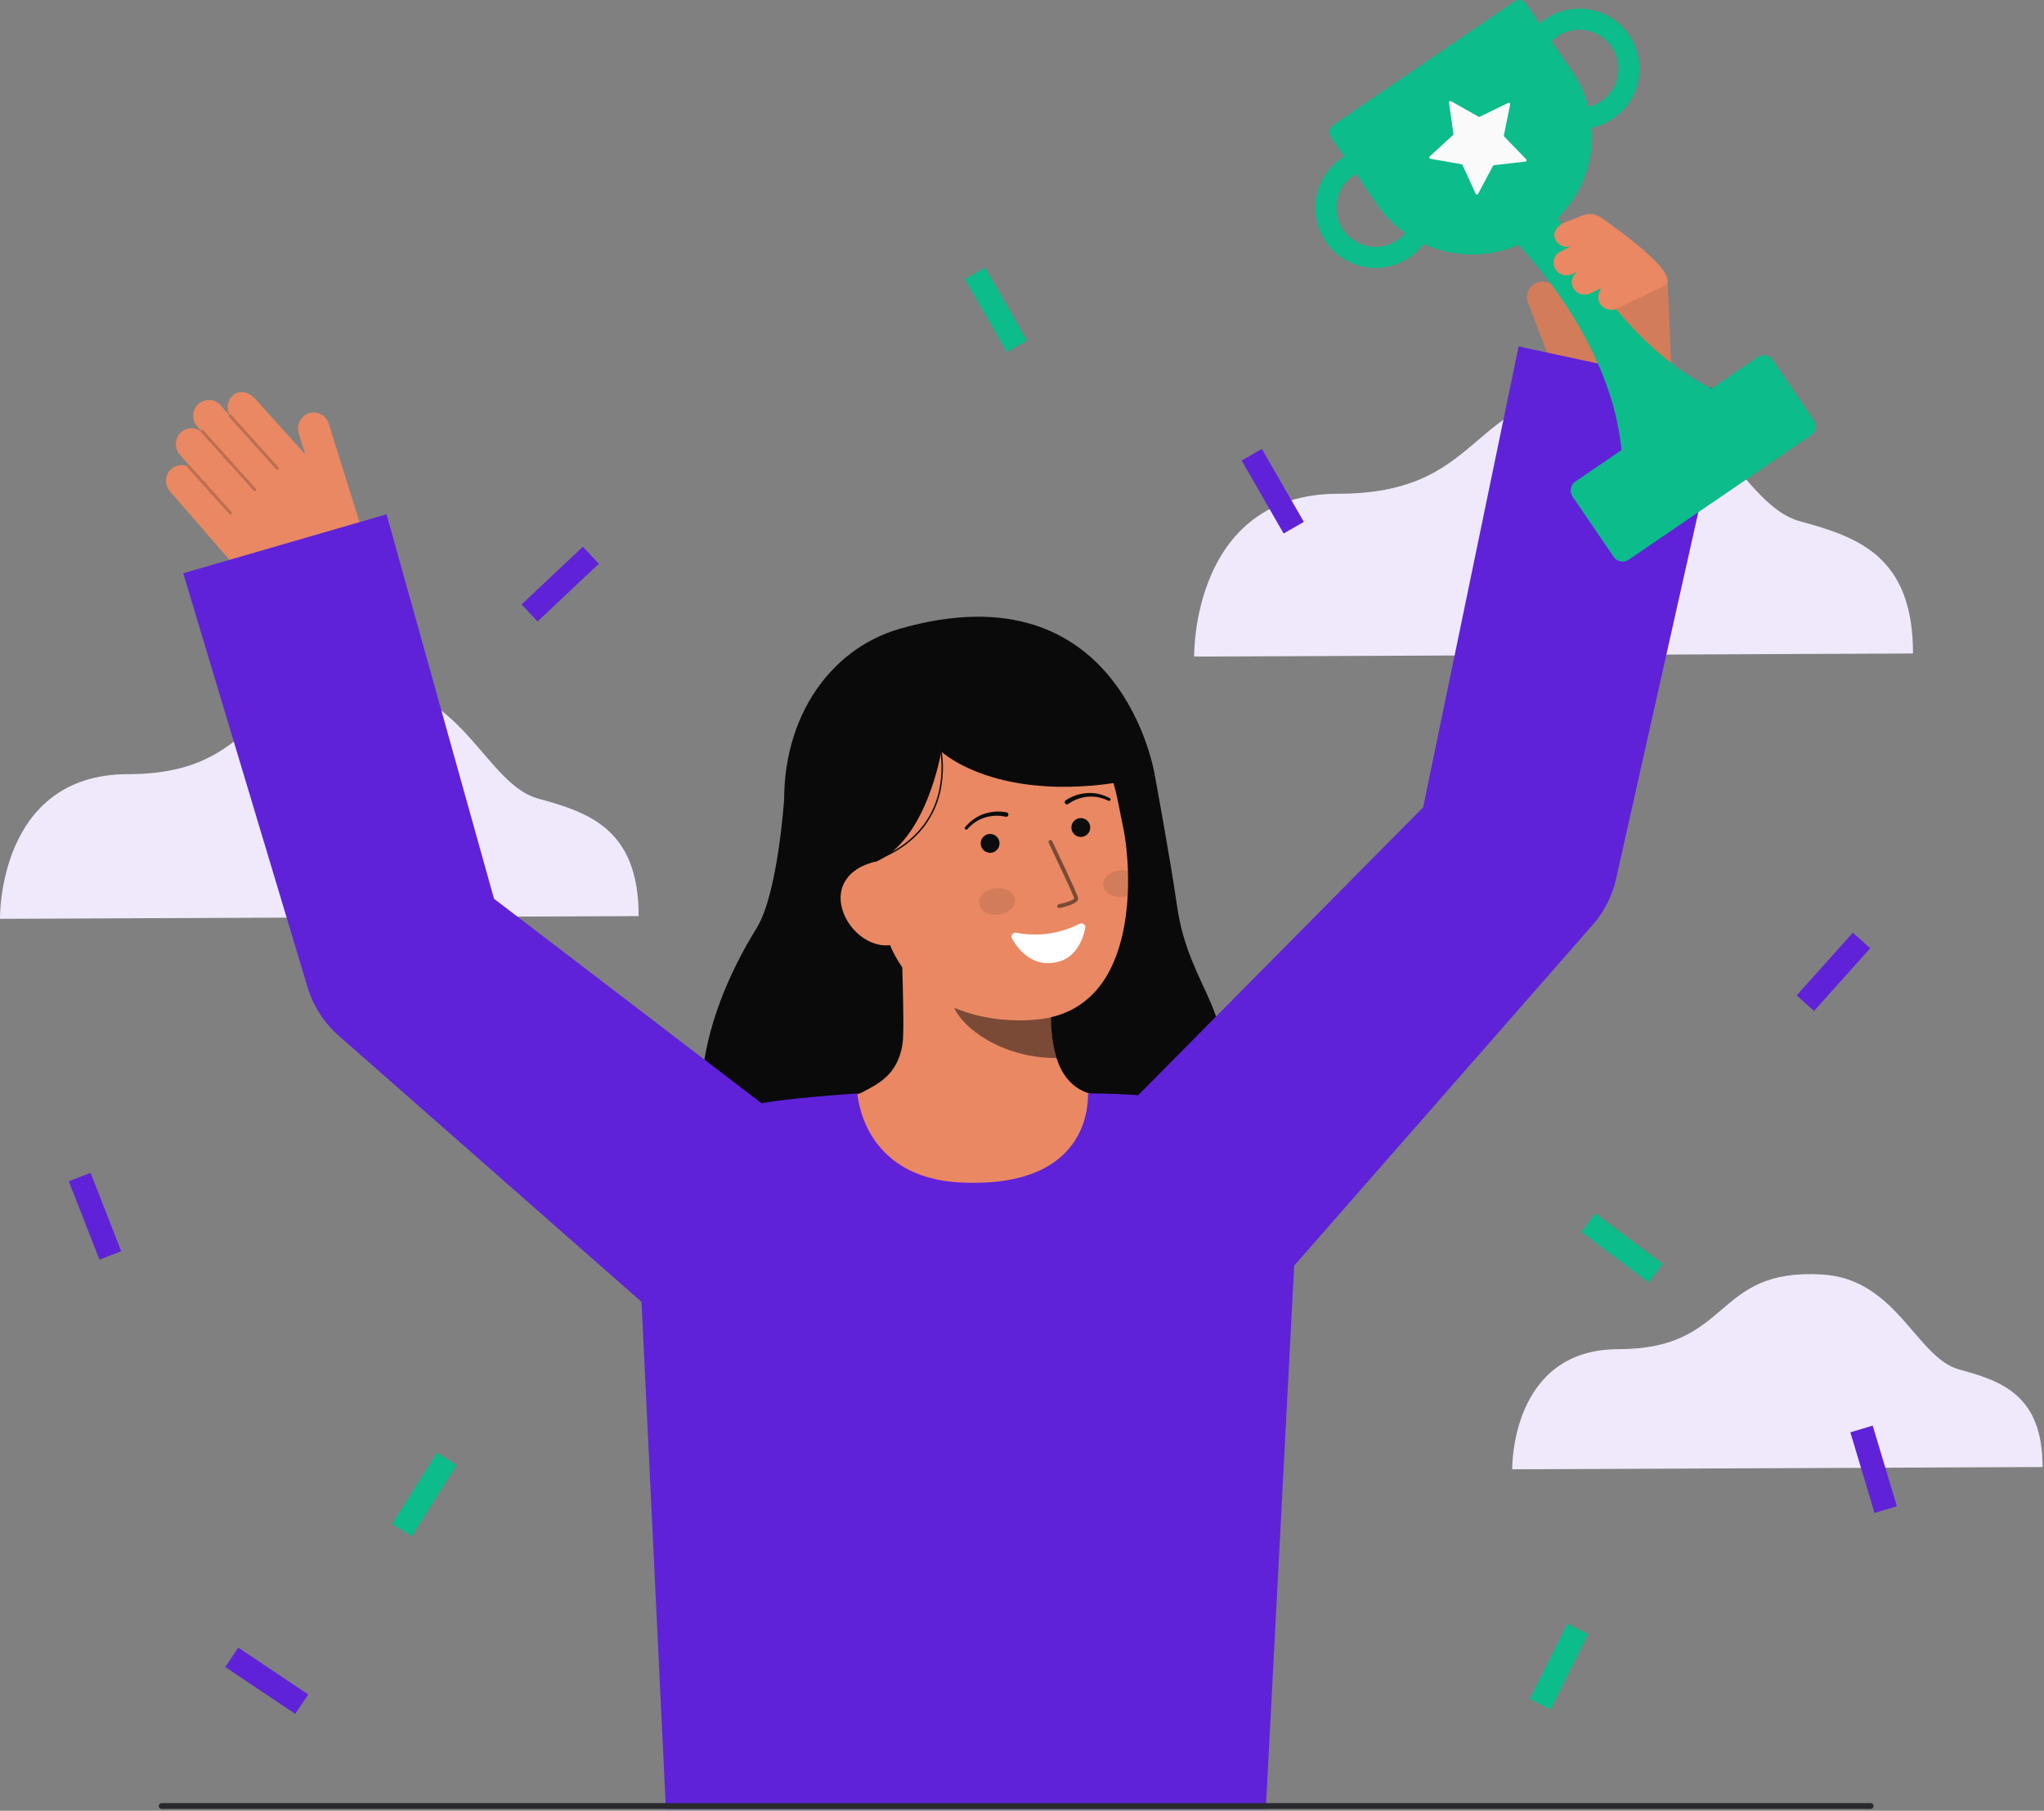<svg width="701" height="621" viewBox="0 0 701 621" fill="none" xmlns="http://www.w3.org/2000/svg">
<rect x="0" y="0" width="701" height="621" fill="#808080" stroke="none"/>
<g clip-path="url(#clip0_1_1363)">
<path d="M409.549 225.171C409.549 225.171 408.505 169.336 458.984 169.336C512.201 169.336 502.346 131.552 553.684 134.636C588.384 136.723 597.384 173.371 617.337 178.786C637.29 184.201 656.076 190.772 656.076 224.114L409.549 225.171Z" fill="white"/>
<path d="M518.63 503.891C518.63 503.891 517.86 462.7 555.1 462.7C594.363 462.7 587.092 434.824 624.965 437.1C650.565 438.64 657.202 465.678 671.926 469.673C686.65 473.668 700.507 478.516 700.507 503.116L518.63 503.891Z" fill="white"/>
<path d="M0 315.109C0 315.109 -0.926 265.5 43.922 265.5C91.203 265.5 82.447 231.931 128.055 234.675C158.88 236.529 166.876 269.089 184.607 273.9C202.338 278.711 219.025 284.549 219.025 314.172L0 315.109Z" fill="white"/>
<path opacity="0.1" d="M409.549 225.171C409.549 225.171 408.505 169.336 458.984 169.336C512.201 169.336 502.346 131.552 553.684 134.636C588.384 136.723 597.384 173.371 617.337 178.786C637.29 184.201 656.076 190.772 656.076 224.114L409.549 225.171Z" fill="#5F22D9"/>
<path opacity="0.1" d="M518.63 503.891C518.63 503.891 517.86 462.7 555.1 462.7C594.363 462.7 587.092 434.824 624.965 437.1C650.565 438.64 657.202 465.678 671.926 469.673C686.65 473.668 700.507 478.516 700.507 503.116L518.63 503.891Z" fill="#5F22D9"/>
<path opacity="0.1" d="M0 315.109C0 315.109 -0.926 265.5 43.922 265.5C91.203 265.5 82.447 231.931 128.055 234.675C158.88 236.529 166.876 269.089 184.607 273.9C202.338 278.711 219.025 284.549 219.025 314.172L0 315.109Z" fill="#5F22D9"/>
<path d="M524.5 104.813C524.111 104.188 523.853 103.49 523.743 102.763C523.632 102.035 523.671 101.292 523.857 100.58C524.043 99.868 524.372 99.201 524.824 98.62C525.276 98.039 525.842 97.556 526.487 97.201C527.759 96.557 529.229 96.42 530.598 96.818C531.967 97.216 533.134 98.119 533.863 99.345L537.731 105.558L535.86 83.722C535.46 80.922 536.746 77.235 539.913 76.987C542.459 76.618 544.534 73.196 547.582 74.701C547.61 74.693 571.52 93.531 571.896 96.125L573.369 130.69C574.969 141.696 537.569 139.49 537.569 139.49L524.5 104.813Z" fill="#E98862"/>
<g opacity="0.1">
<path d="M524.5 104.813C524.111 104.188 523.853 103.49 523.743 102.763C523.632 102.035 523.671 101.292 523.857 100.58C524.043 99.868 524.372 99.201 524.824 98.62C525.276 98.039 525.842 97.556 526.487 97.201C527.759 96.557 529.229 96.42 530.598 96.818C531.967 97.216 533.134 98.119 533.863 99.345L537.731 105.558L535.86 83.722C535.46 80.922 536.746 77.235 539.913 76.987C542.459 76.618 544.534 73.196 547.582 74.701C547.61 74.693 571.52 93.531 571.896 96.125L573.369 130.69C574.969 141.696 537.569 139.49 537.569 139.49L524.5 104.813Z" fill="#0C0C0C"/>
</g>
<path d="M268.9 274.369C268.9 274.369 266.753 306.585 259.505 318.269C238.64 351.917 232.595 389.769 253.49 409.546C274.385 429.323 407.66 429.6 417.757 384.114C426.257 345.82 408.015 341.702 403.577 310.114C401.569 295.82 396.044 265.848 396.044 265.848" fill="#0A0A0A"/>
<path d="M383.26 377.445C383.029 377.415 380.477 419.775 331.266 416.082C297.198 413.53 285.051 377.382 284.266 377.382C287.94 376.601 294.125 375.466 295.756 374.596C301.121 371.713 307.756 368.714 309.487 358.296C310.487 352.296 308.793 321.574 309.314 315.496L361.608 327.168C360.877 339.998 355.763 369.743 373.688 375.007C376.674 375.884 379.887 376.684 383.26 377.445Z" fill="#E98862"/>
<path opacity="0.5" d="M362.345 362.857C361.526 360.217 360.998 357.496 360.772 354.741C360.197 348.455 360.312 342.124 361.114 335.863C350.486 334.428 340.474 330.041 332.214 323.201C331.243 326.787 325.903 342.457 327.382 345.865C330.174 352.307 343.307 362.857 362.345 362.857Z" fill="#0C0C0C"/>
<path d="M355.583 349.659C334.965 351.659 308.289 343.407 302.763 315.951L297.777 291.177C292.25 263.721 302.191 238.561 328.043 233.357C353.895 228.157 377.697 246.523 383.223 273.979L385.431 284.947C387.551 295.482 392.368 346.1 355.583 349.659Z" fill="#E98862"/>
<path d="M370.248 316.824C363.549 320.23 355.906 321.307 348.527 319.885C348.271 319.836 348.007 319.862 347.766 319.958C347.524 320.054 347.315 320.217 347.162 320.428C347.01 320.639 346.921 320.889 346.906 321.148C346.891 321.408 346.95 321.667 347.076 321.894C349.276 325.771 354.494 332.394 363.445 329.694C369.226 327.95 371.411 322.003 372.221 318.325C372.276 318.071 372.258 317.806 372.167 317.562C372.077 317.317 371.919 317.104 371.712 316.946C371.505 316.789 371.257 316.694 370.998 316.672C370.739 316.65 370.478 316.703 370.248 316.824Z" fill="white"/>
<path d="M370.667 287.031C372.455 287.031 373.904 285.582 373.904 283.794C373.904 282.006 372.455 280.557 370.667 280.557C368.879 280.557 367.43 282.006 367.43 283.794C367.43 285.582 368.879 287.031 370.667 287.031Z" fill="#0C0C0C"/>
<path d="M339.562 292.477C341.35 292.477 342.799 291.028 342.799 289.24C342.799 287.452 341.35 286.003 339.562 286.003C337.774 286.003 336.325 287.452 336.325 289.24C336.325 291.028 337.774 292.477 339.562 292.477Z" fill="#0C0C0C"/>
<path opacity="0.1" d="M342.477 313.682C345.87 313.277 348.38 310.931 348.083 308.443C347.786 305.954 344.795 304.265 341.402 304.67C338.009 305.074 335.499 307.42 335.796 309.909C336.093 312.397 339.084 314.087 342.477 313.682Z" fill="#0C0C0C"/>
<path opacity="0.1" d="M378.329 303.731C378.629 306.216 381.623 307.903 385.017 307.503C385.603 307.433 386.181 307.302 386.74 307.112C386.898 304.149 386.907 301.298 386.82 298.659C385.878 298.424 384.9 298.366 383.937 298.49C380.543 298.891 378.035 301.235 378.329 303.731Z" fill="#0C0C0C"/>
<path opacity="0.5" d="M363.336 311.412L363.387 311.404C364.435 311.186 365.47 310.91 366.487 310.577C368.005 310.069 369.987 309.235 369.715 307.862C369.401 306.297 361.715 290.281 360.842 288.462C360.765 288.303 360.629 288.181 360.462 288.122C360.296 288.064 360.113 288.074 359.953 288.151C359.794 288.227 359.672 288.364 359.614 288.53C359.555 288.697 359.565 288.88 359.642 289.039C362.919 295.86 368.197 307.074 368.409 308.128C368.243 308.619 365.725 309.578 363.126 310.102C362.954 310.132 362.801 310.229 362.7 310.371C362.598 310.514 362.557 310.69 362.585 310.862C362.613 311.035 362.707 311.189 362.848 311.293C362.988 311.396 363.164 311.44 363.337 311.415L363.336 311.412Z" fill="#0C0C0C"/>
<path d="M277.15 300.07L300.326 295.543C317.833 288.222 322.799 257.711 322.799 257.711C322.799 257.711 344.406 278.287 396.044 265.845C396.044 265.845 384.827 193.759 308.579 215.64C283.993 222.695 266.579 247.755 269.169 280.947C270.984 304.208 277.15 300.07 277.15 300.07Z" fill="#0A0A0A"/>
<path d="M306.052 323.993C298.196 325.574 290.135 318.451 288.552 310.593C286.969 302.735 292.468 297.122 300.324 295.541L305.432 299.99L312.804 322.631L306.052 323.993Z" fill="#E98862"/>
<path d="M366.411 275.688C368.377 274.298 370.676 273.453 373.074 273.241C374.277 273.126 375.491 273.194 376.674 273.441C377.869 273.685 379.028 274.078 380.125 274.61L380.16 274.626C380.282 274.68 380.419 274.684 380.544 274.637C380.668 274.591 380.77 274.497 380.826 274.377C380.883 274.257 380.89 274.119 380.846 273.993C380.803 273.868 380.712 273.764 380.593 273.705C379.431 273.091 378.196 272.626 376.917 272.321C375.63 272.008 374.302 271.89 372.98 271.972C370.302 272.121 367.712 272.984 365.48 274.472C365.312 274.586 365.197 274.762 365.159 274.961C365.121 275.16 365.164 275.366 365.278 275.534C365.392 275.702 365.568 275.817 365.767 275.855C365.966 275.893 366.172 275.85 366.34 275.736L366.358 275.723L366.411 275.688Z" fill="#0C0C0C"/>
<path d="M345.241 278.614C342.609 278.091 339.885 278.284 337.353 279.172C336.101 279.603 334.922 280.22 333.853 281.001C332.789 281.772 331.826 282.674 330.987 283.686C330.898 283.786 330.853 283.917 330.86 284.051C330.867 284.184 330.926 284.309 331.025 284.399C331.124 284.49 331.254 284.537 331.388 284.532C331.521 284.527 331.647 284.469 331.739 284.372L331.766 284.344C332.575 283.432 333.496 282.626 334.506 281.944C335.506 281.262 336.603 280.735 337.76 280.381C340.057 279.66 342.504 279.561 344.852 280.092L344.91 280.106C345.107 280.154 345.315 280.121 345.488 280.016C345.661 279.91 345.785 279.74 345.832 279.543C345.88 279.347 345.848 279.139 345.742 278.966C345.637 278.793 345.467 278.669 345.27 278.621L345.241 278.614Z" fill="#0C0C0C"/>
<path d="M300.341 295.163C315.921 289.363 321.09 278.605 322.683 270.599C323.713 265.26 323.617 259.764 322.4 254.464L321.918 254.596C323.116 259.827 323.208 265.251 322.189 270.52C320.618 278.395 315.521 288.981 300.167 294.695L300.341 295.163Z" fill="#0C0C0C"/>
<path d="M122.97 177.961L112.74 145.274C112.515 144.556 112.143 143.892 111.648 143.326C111.153 142.759 110.545 142.302 109.863 141.983C109.181 141.664 108.441 141.491 107.688 141.474C106.936 141.457 106.188 141.597 105.493 141.885C104.226 142.456 103.216 143.478 102.659 144.752C102.103 146.026 102.039 147.461 102.48 148.779L104.674 155.788L87.658 136.913C85.803 134.781 82.158 133.352 79.909 135.591C78.986 136.396 78.362 137.49 78.14 138.694C77.918 139.899 78.112 141.143 78.688 142.224C78.663 142.236 78.64 142.251 78.619 142.269C78.605 142.285 78.593 142.302 78.581 142.319L75.721 139.032C75.191 138.423 74.531 137.941 73.791 137.619C73.051 137.298 72.248 137.145 71.441 137.174C70.634 137.202 69.844 137.41 69.128 137.782C68.412 138.154 67.787 138.682 67.301 139.326C66.555 140.355 66.186 141.61 66.254 142.879C66.323 144.148 66.825 145.356 67.677 146.299L68.894 147.699C68.87 147.753 68.856 147.811 68.852 147.87C67.81 147.116 66.534 146.756 65.251 146.856C63.969 146.957 62.764 147.51 61.852 148.417C60.883 149.439 60.336 150.788 60.319 152.196C60.301 153.603 60.815 154.966 61.758 156.011L64.782 159.485C64.705 159.466 64.624 159.466 64.546 159.484C64.469 159.503 64.397 159.539 64.336 159.591C64.267 159.656 64.219 159.74 64.197 159.832C63.083 159.418 61.863 159.382 60.726 159.729C59.59 160.075 58.598 160.786 57.904 161.751C57.196 162.78 56.856 164.017 56.939 165.263C57.022 166.51 57.523 167.691 58.361 168.617L83.874 197.93C87.444 202.03 92.156 204.971 97.408 206.376C102.659 207.781 108.211 207.586 113.351 205.816C117.783 204.289 121.445 201.094 123.559 196.91C125.673 192.726 126.072 187.883 124.672 183.409L122.97 177.961Z" fill="#E98862"/>
<g opacity="0.2">
<path d="M95.437 160.991C95.338 161.077 95.209 161.12 95.078 161.112C94.947 161.103 94.824 161.044 94.737 160.946L78.581 142.975C78.492 142.876 78.446 142.746 78.453 142.614C78.46 142.481 78.52 142.357 78.618 142.268C78.717 142.18 78.847 142.134 78.98 142.141C79.112 142.148 79.236 142.207 79.325 142.306L95.483 160.277C95.572 160.376 95.618 160.505 95.611 160.638C95.604 160.77 95.544 160.894 95.446 160.983L95.437 160.991Z" fill="#0C0C0C"/>
</g>
<g opacity="0.2">
<path d="M87.708 168.336C87.609 168.422 87.48 168.465 87.349 168.457C87.218 168.448 87.095 168.389 87.008 168.291L68.978 148.235C68.889 148.136 68.843 148.007 68.85 147.874C68.857 147.742 68.916 147.618 69.015 147.529C69.116 147.444 69.245 147.401 69.376 147.408C69.507 147.415 69.631 147.472 69.722 147.567L87.754 167.622C87.843 167.721 87.889 167.85 87.882 167.983C87.875 168.115 87.816 168.239 87.717 168.328L87.708 168.336Z" fill="#0C0C0C"/>
</g>
<g opacity="0.2">
<path d="M79.382 176.34C79.283 176.426 79.153 176.469 79.023 176.46C78.892 176.452 78.769 176.392 78.682 176.294L64.3 160.3C64.211 160.201 64.165 160.071 64.172 159.939C64.18 159.806 64.239 159.682 64.338 159.594C64.436 159.505 64.566 159.459 64.698 159.466C64.831 159.473 64.955 159.532 65.044 159.631L79.429 175.631C79.518 175.73 79.563 175.859 79.556 175.992C79.549 176.124 79.49 176.248 79.391 176.337L79.382 176.34Z" fill="#0C0C0C"/>
</g>
<path d="M520.816 118.806L488.071 276.874L376.57 389.51L435.115 444.031L545.663 317.815L546.326 317.069C550.224 312.584 552.942 307.198 554.234 301.399L591.767 134.114L520.816 118.806Z" fill="#5F22D9"/>
<path d="M329.6 405.545C295.51 403.938 294.075 375 294.075 375C294.075 375 277.183 376.091 265.954 377.611C247.569 380.098 235.442 386.332 225.79 395.983C216.812 404.962 219.359 432.971 219.359 432.971L228.37 620.371H434.121L443.849 434.002C443.849 434.002 454.902 410.352 436.115 390.474C422.49 376.062 387.317 375 373.157 375C372.926 375 376.029 407.734 329.6 405.545Z" fill="#5F22D9"/>
<path d="M169.43 308.232L132.564 176.386L62.851 196.6L105.468 338.547C107.417 344.98 111.118 350.745 116.156 355.195L116.856 355.808L229.145 454.508L279.872 392.647L169.43 308.232Z" fill="#5F22D9"/>
<path d="M528.773 79.285L527.086 80.435C522.8 83.358 517.981 85.409 512.903 86.47C507.825 87.53 502.588 87.58 497.49 86.617C492.393 85.653 487.535 83.695 483.195 80.854C478.854 78.013 475.116 74.345 472.193 70.059L456.4 46.9C456.192 46.595 456.046 46.251 455.97 45.889C455.894 45.527 455.891 45.154 455.96 44.791C456.028 44.428 456.168 44.081 456.371 43.772C456.573 43.463 456.835 43.196 457.14 42.988L519.438 0.49C520.055 0.069 520.814 -0.089 521.547 0.05C522.281 0.188 522.93 0.612 523.351 1.229L539.151 24.392C542.074 28.678 544.125 33.497 545.185 38.575C546.246 43.653 546.296 48.891 545.332 53.988C544.368 59.086 542.41 63.943 539.569 68.284C536.727 72.624 533.059 76.362 528.773 79.285Z" fill="#0CBC8B"/>
<path d="M497.617 34.689L507.08 40.029C507.144 40.065 507.217 40.086 507.291 40.088C507.365 40.09 507.438 40.074 507.505 40.042L517.269 35.273C517.346 35.236 517.431 35.221 517.516 35.23C517.6 35.238 517.681 35.271 517.748 35.322C517.815 35.374 517.867 35.444 517.897 35.524C517.927 35.603 517.934 35.69 517.918 35.773L515.764 46.423C515.749 46.496 515.752 46.571 515.773 46.642C515.794 46.714 515.831 46.779 515.883 46.832L523.435 54.644C523.494 54.705 523.535 54.782 523.553 54.865C523.572 54.949 523.566 55.035 523.537 55.116C523.508 55.196 523.458 55.267 523.391 55.32C523.324 55.373 523.244 55.406 523.159 55.416L512.364 56.66C512.29 56.668 512.22 56.695 512.158 56.736C512.097 56.778 512.047 56.834 512.012 56.9L506.912 66.5C506.872 66.575 506.811 66.638 506.738 66.68C506.664 66.723 506.579 66.744 506.494 66.742C506.409 66.739 506.326 66.713 506.255 66.666C506.184 66.618 506.128 66.552 506.092 66.475L501.575 56.593C501.544 56.525 501.497 56.466 501.439 56.421C501.38 56.375 501.311 56.345 501.238 56.332L490.538 54.451C490.454 54.436 490.376 54.398 490.312 54.341C490.249 54.285 490.202 54.211 490.178 54.129C490.154 54.047 490.154 53.96 490.177 53.878C490.2 53.796 490.245 53.722 490.308 53.664L498.308 46.314C498.362 46.264 498.404 46.201 498.428 46.132C498.453 46.062 498.461 45.987 498.451 45.914L496.933 35.155C496.92 35.069 496.931 34.982 496.965 34.902C497 34.823 497.056 34.755 497.128 34.706C497.199 34.657 497.283 34.629 497.37 34.626C497.457 34.623 497.542 34.645 497.617 34.689Z" fill="#FAFAFA"/>
<path d="M531.349 67.908L523.449 73.294L521.849 74.382L515.549 78.682C515.549 78.682 558.473 117.911 556.427 165.528L575.257 152.685L576.857 151.597L597.282 137.666C552.2 122.189 531.349 67.908 531.349 67.908Z" fill="#0CBC8B"/>
<path d="M602.837 122.487L540.272 165.16C538.588 166.309 538.154 168.606 539.303 170.29L553.424 190.995C554.573 192.679 556.87 193.113 558.555 191.964L621.12 149.292C622.804 148.143 623.238 145.846 622.09 144.161L607.968 123.457C606.819 121.772 604.522 121.338 602.837 122.487Z" fill="#0CBC8B"/>
<path d="M483.425 88.3C480.4 90.37 476.879 91.597 473.223 91.855C469.567 92.113 465.908 91.393 462.623 89.769C459.337 88.145 456.543 85.675 454.528 82.613C452.514 79.552 451.35 76.009 451.158 72.349C450.966 68.689 451.752 65.043 453.436 61.788C455.119 58.532 457.639 55.783 460.737 53.824C463.835 51.865 467.398 50.766 471.061 50.641C474.724 50.515 478.354 51.367 481.579 53.109C484.693 54.79 487.323 57.244 489.215 60.234C491.107 63.225 492.198 66.652 492.383 70.186C492.569 73.72 491.842 77.243 490.273 80.415C488.704 83.587 486.346 86.302 483.425 88.3ZM464.194 60.2C461.777 61.851 459.966 64.246 459.037 67.022C458.108 69.797 458.112 72.8 459.048 75.573C459.984 78.346 461.801 80.737 464.222 82.381C466.643 84.026 469.535 84.834 472.458 84.682C475.381 84.53 478.174 83.427 480.411 81.541C482.649 79.654 484.209 77.088 484.853 74.233C485.497 71.378 485.189 68.391 483.978 65.727C482.767 63.063 480.718 60.868 478.143 59.476C475.974 58.308 473.527 57.758 471.067 57.886C468.607 58.013 466.23 58.814 464.194 60.2Z" fill="#0CBC8B"/>
<path d="M553.281 40.663C552.533 41.173 551.752 41.634 550.944 42.042C546.057 44.51 540.391 44.936 535.19 43.226C529.99 41.515 525.682 37.809 523.214 32.923C520.746 28.037 520.32 22.37 522.03 17.169C523.741 11.969 527.446 7.661 532.333 5.193C537.01 2.833 542.409 2.339 547.436 3.811C552.464 5.284 556.743 8.613 559.407 13.124C562.071 17.635 562.921 22.99 561.783 28.104C560.645 33.217 557.606 37.707 553.281 40.663ZM534.057 12.551C531.931 14.007 530.269 16.045 529.271 18.421C528.273 20.797 527.98 23.41 528.428 25.947C528.876 28.485 530.045 30.84 531.796 32.731C533.547 34.621 535.805 35.968 538.301 36.609C540.797 37.249 543.425 37.158 545.87 36.344C548.316 35.531 550.475 34.03 552.09 32.022C553.704 30.014 554.707 27.583 554.976 25.02C555.246 22.457 554.772 19.871 553.61 17.571C552.816 15.999 551.72 14.598 550.385 13.449C549.05 12.301 547.501 11.426 545.828 10.876C544.155 10.326 542.389 10.11 540.633 10.242C538.876 10.374 537.163 10.851 535.591 11.645C535.06 11.913 534.548 12.216 534.057 12.551Z" fill="#0CBC8B"/>
<path d="M548.956 104.5C548.386 103.718 548.088 102.771 548.106 101.804C548.124 100.837 548.458 99.902 549.056 99.142C548.988 99.104 548.795 99.06 548.867 98.942L545.538 100.562C544.567 101.061 543.449 101.191 542.39 100.93C541.33 100.668 540.402 100.031 539.775 99.138C539.185 98.236 538.951 97.147 539.119 96.082C539.286 95.017 539.843 94.052 540.681 93.374C540.64 93.361 540.618 93.316 540.581 93.29L539.212 93.956C538.296 94.422 537.246 94.557 536.242 94.338C535.237 94.12 534.339 93.561 533.699 92.756C533.308 92.243 533.036 91.65 532.902 91.019C532.769 90.388 532.777 89.735 532.926 89.108C533.075 88.481 533.362 87.894 533.765 87.391C534.168 86.888 534.678 86.48 535.258 86.198L538.415 84.661C538.404 84.646 538.383 84.644 538.374 84.626C538.365 84.608 538.374 84.579 538.368 84.556C537.408 84.781 536.401 84.673 535.511 84.25C534.621 83.827 533.9 83.115 533.468 82.229C532.203 80.013 534.073 77.488 536.114 76.495L542.788 73.865C543.818 73.46 544.932 73.315 546.031 73.444C547.13 73.574 548.18 73.973 549.088 74.606C556.95 80.08 577.143 94.867 570.627 98.038L554.585 105.844C553.631 106.277 552.559 106.381 551.54 106.137C550.521 105.894 549.611 105.318 548.956 104.5Z" fill="#E98862"/>
<path d="M55.432 620.375H641.561C641.826 620.375 642.081 620.27 642.268 620.082C642.456 619.895 642.561 619.64 642.561 619.375C642.561 619.11 642.456 618.855 642.268 618.668C642.081 618.48 641.826 618.375 641.561 618.375H55.432C55.167 618.375 54.912 618.48 54.725 618.668C54.537 618.855 54.432 619.11 54.432 619.375C54.432 619.64 54.537 619.895 54.725 620.082C54.912 620.27 55.167 620.375 55.432 620.375Z" fill="#292A2E"/>
<path d="M31.058 402.219L23.607 405.132L34.117 432.02L41.568 429.107L31.058 402.219Z" fill="#5F22D9"/>
<path d="M635.438 319.871L616.178 341.376L622.137 346.713L641.397 325.208L635.438 319.871Z" fill="#5F22D9"/>
<path d="M547.137 416.12L542.34 422.523L565.446 439.831L570.243 433.427L547.137 416.12Z" fill="#0CBC8B"/>
<path d="M199.896 187.512L178.871 207.296L184.353 213.122L205.378 193.338L199.896 187.512Z" fill="#5F22D9"/>
<path d="M432.771 153.952L425.835 157.94L440.224 182.968L447.159 178.981L432.771 153.952Z" fill="#5F22D9"/>
<path d="M149.883 498.2L134.476 522.614L141.242 526.883L156.648 502.469L149.883 498.2Z" fill="#0CBC8B"/>
<path d="M537.541 556.864L524.639 582.69L531.796 586.265L544.698 560.439L537.541 556.864Z" fill="#0CBC8B"/>
<path d="M642.248 488.914L634.586 491.211L642.876 518.864L650.538 516.567L642.248 488.914Z" fill="#5F22D9"/>
<path d="M81.717 565.052L77.261 571.7L101.251 587.78L105.707 581.132L81.717 565.052Z" fill="#5F22D9"/>
<path d="M337.86 91.755L330.925 95.742L345.312 120.77L352.248 116.783L337.86 91.755Z" fill="#0CBC8B"/>
</g>
<defs>
<clipPath id="clip0_1_1363">
<rect width="700.509" height="620.375" fill="white"/>
</clipPath>
</defs>
</svg>
